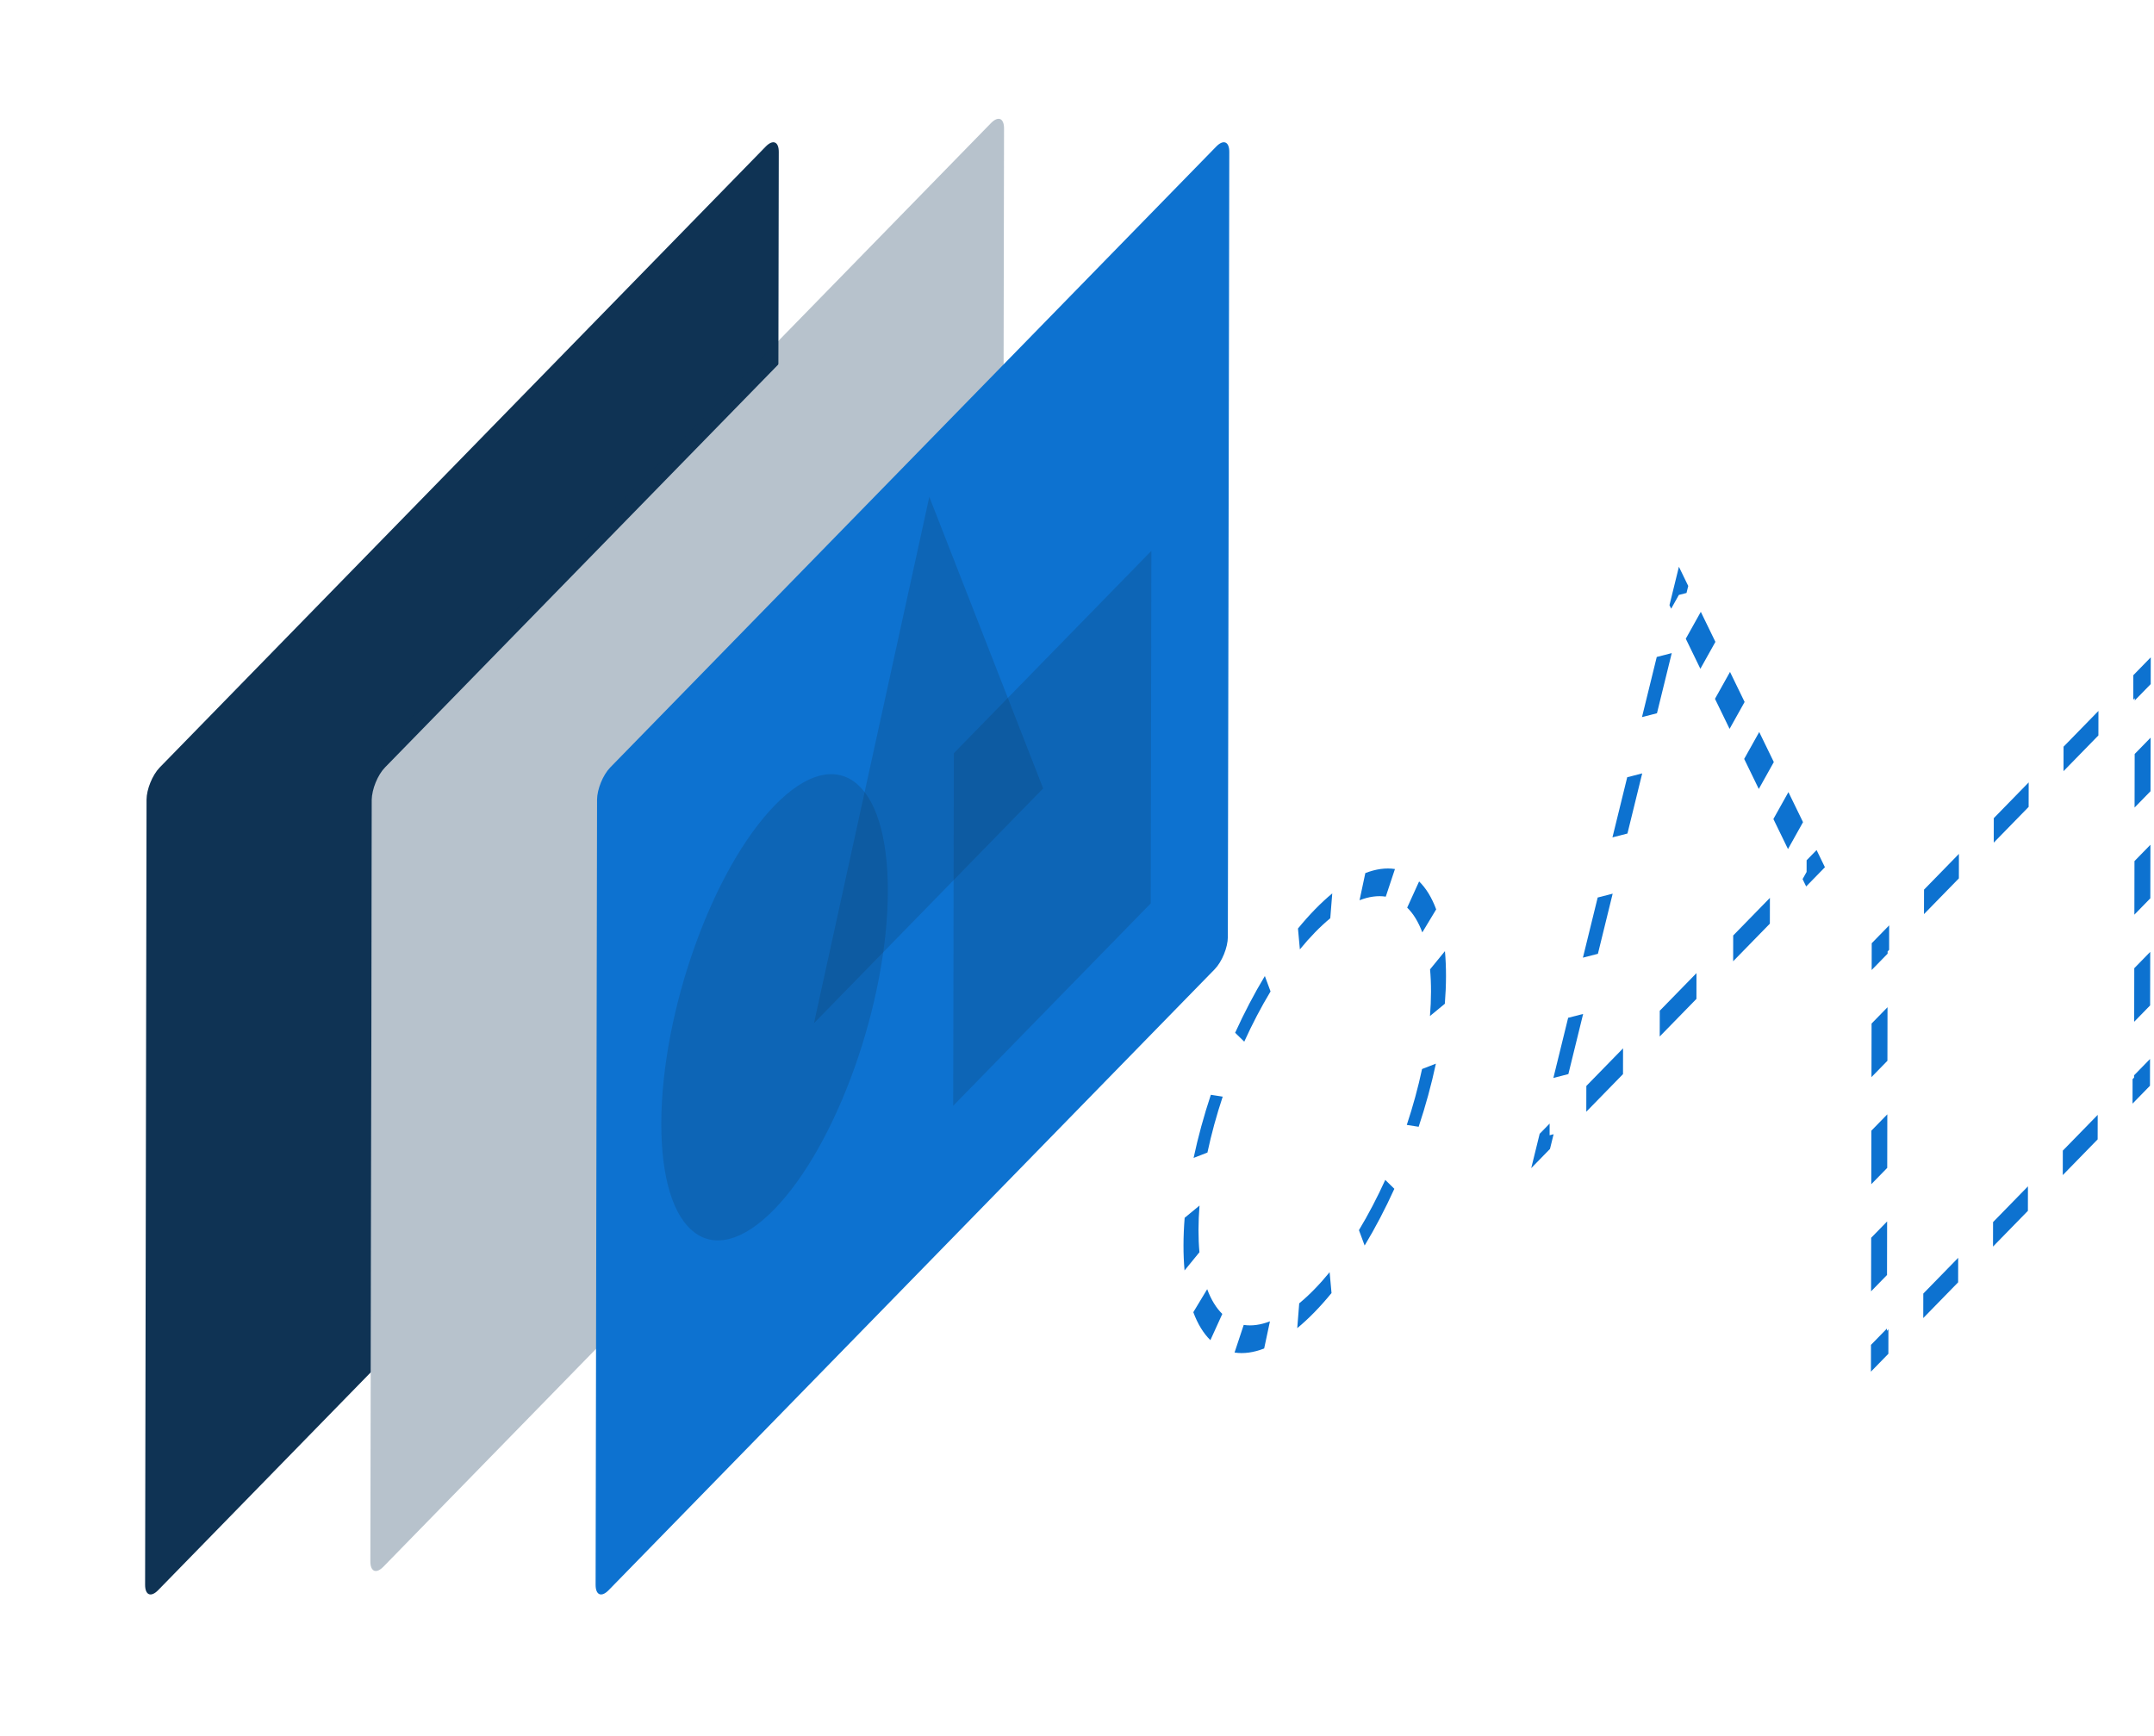 <svg viewBox="0 0 459 370" fill="none" xmlns="http://www.w3.org/2000/svg">
<g filter="url(#filter0_d)">
<path d="M165.951 27.374C165.955 25.165 164.708 24.656 163.165 26.237L34.029 158.556C32.486 160.137 31.232 163.21 31.227 165.419L30.92 332.733C30.916 334.943 32.164 335.452 33.707 333.871L162.843 201.551C164.386 199.97 165.64 196.898 165.644 194.689L165.951 27.374Z" fill="#0F3354"/>
</g>
<g filter="url(#filter1_d)">
<path d="M213.952 27.374C213.956 25.165 212.708 24.656 211.165 26.237L82.029 158.556C80.486 160.137 79.232 163.21 79.228 165.419L78.92 332.733C78.916 334.943 80.164 335.452 81.707 333.871L210.843 201.551C212.386 199.97 213.64 196.898 213.644 194.689L213.952 27.374Z" fill="white"/>
</g>
<path opacity="0.3" d="M213.952 27.374C213.956 25.165 212.708 24.656 211.165 26.237L82.029 158.556C80.486 160.137 79.232 163.21 79.228 165.419L78.92 332.733C78.916 334.943 80.164 335.452 81.707 333.871L210.843 201.551C212.386 199.97 213.64 196.898 213.644 194.689L213.952 27.374Z" fill="#0F3354"/>
<g filter="url(#filter2_d)">
<path d="M261.952 27.374C261.956 25.165 260.708 24.656 259.165 26.237L130.029 158.556C128.486 160.137 127.232 163.21 127.228 165.419L126.92 332.734C126.916 334.943 128.164 335.452 129.707 333.871L258.843 201.551C260.386 199.97 261.64 196.898 261.644 194.689L261.952 27.374Z" fill="#0D72D0"/>
</g>
<path opacity="0.2" d="M198.031 105.876L173.452 218.053L222.29 168.012L198.031 105.876Z" fill="#0F3354"/>
<path opacity="0.2" d="M245.355 117.381L203.254 160.52L203.116 235.655L245.217 192.516L245.355 117.381Z" fill="#0F3354"/>
<path opacity="0.2" d="M189.192 189.926C189.236 166.136 178.465 157.923 165.134 171.582C151.802 185.242 140.96 215.602 140.916 239.393C140.873 263.184 151.644 271.397 164.975 257.737C178.306 244.077 189.149 213.717 189.192 189.926Z" fill="#0F3354"/>
<path fill-rule="evenodd" clip-rule="evenodd" d="M458.3 145.788L458.31 140.082L454.594 143.89L454.584 149.107L454.903 148.781L454.902 149.27L458.3 145.788ZM439.728 159.122L447.161 151.506L447.152 156.723L439.719 164.339L439.728 159.122ZM432.296 166.737L432.286 171.955L424.853 179.571L424.863 174.353L432.296 166.737ZM417.43 181.969L417.421 187.186L409.988 194.802L409.998 189.585L417.43 181.969ZM402.565 197.201L402.555 202.418L402.237 202.745L402.236 203.234L398.838 206.715L398.849 201.009L402.565 197.201ZM398.817 218.128L402.215 214.646L402.194 226.059L398.796 229.54L398.817 218.128ZM398.775 240.953L402.173 237.471L402.152 248.884L398.754 252.366L398.775 240.953ZM398.733 263.778L402.131 260.297L402.11 271.709L398.712 275.191L398.733 263.778ZM398.691 286.603L402.089 283.122L402.088 283.611L402.407 283.284L402.397 288.502L398.681 292.31L398.691 286.603ZM409.83 280.886L409.84 275.668L417.272 268.053L417.263 273.27L409.83 280.886ZM424.695 265.654L424.705 260.437L432.138 252.821L432.128 258.038L424.695 265.654ZM439.561 250.422L439.57 245.205L447.003 237.589L446.993 242.806L439.561 250.422ZM454.426 235.19L454.436 229.973L454.754 229.647L454.755 229.158L458.153 225.676L458.142 231.382L454.426 235.19ZM458.174 214.263L454.776 217.745L454.797 206.332L458.195 202.851L458.174 214.263ZM458.216 191.438L454.818 194.92L454.839 183.507L458.237 180.026L458.216 191.438ZM458.258 168.613L454.86 172.095L454.881 160.682L458.279 157.201L458.258 168.613Z" fill="#0D72D0"/>
<path fill-rule="evenodd" clip-rule="evenodd" d="M326.292 248.94L328.091 241.617L330.214 239.441L330.21 241.929L331.06 241.711L330.291 244.843L326.292 248.94ZM338.027 236.916L338.037 231.425L345.86 223.409L345.85 228.9L338.027 236.916ZM353.673 220.884L353.683 215.393L361.507 207.377L361.497 212.869L353.673 220.884ZM369.32 204.853L369.33 199.361L377.153 191.345L377.143 196.837L369.32 204.853ZM384.879 188.91L384.118 187.344L384.971 185.818L384.976 183.329L387.099 181.154L388.877 184.813L384.879 188.91ZM384.21 175.208L381.007 180.941L377.895 174.538L381.098 168.805L384.21 175.208ZM377.987 162.401L374.784 168.135L371.672 161.731L374.875 155.998L377.987 162.401ZM371.764 149.595L368.56 155.328L365.449 148.925L368.652 143.192L371.764 149.595ZM365.54 136.788L362.337 142.522L359.226 136.118L362.429 130.385L365.54 136.788ZM359.749 124.871L359.382 126.366L357.75 126.786L356.114 129.715L355.751 128.968L357.761 120.78L359.749 124.871ZM353.041 140.004L356.235 139.182L353.088 151.998L349.894 152.82L353.041 140.004ZM346.747 165.636L349.942 164.814L346.795 177.63L343.6 178.452L346.747 165.636ZM340.454 191.268L343.648 190.447L340.501 203.263L337.307 204.084L340.454 191.268ZM334.16 216.9L337.354 216.079L334.207 228.895L331.013 229.716L334.16 216.9Z" fill="#0D72D0"/>
<path fill-rule="evenodd" clip-rule="evenodd" d="M276.431 283.041C277.626 282.055 278.845 280.929 280.083 279.661C281.321 278.392 282.541 277.019 283.737 275.555L283.332 271.111C282.273 272.408 281.192 273.626 280.092 274.753C278.993 275.879 277.912 276.877 276.853 277.75L276.431 283.041ZM290.795 265.432L289.579 262.153C291.594 258.81 293.477 255.206 295.186 251.446L297.126 253.342C295.198 257.584 293.072 261.654 290.795 265.432ZM302.304 240.123L299.775 239.729C301.091 235.767 302.189 231.761 303.029 227.816L305.978 226.671C305.029 231.128 303.789 235.652 302.304 240.123ZM307.884 213.909L304.716 216.522C304.857 214.755 304.931 213.021 304.934 211.333C304.938 209.645 304.869 208.058 304.734 206.574L307.905 202.691C308.057 204.367 308.134 206.157 308.131 208.058C308.127 209.959 308.043 211.913 307.884 213.909ZM306.039 193.794L303.083 198.699C302.254 196.464 301.166 194.698 299.861 193.422L302.401 187.835C303.874 189.274 305.102 191.269 306.039 193.794ZM297.252 185.197L295.297 191.084C293.595 190.819 291.718 191.068 289.708 191.848L290.941 186.06C293.212 185.178 295.331 184.898 297.252 185.197ZM283.893 190.391C282.698 191.377 281.479 192.503 280.241 193.771C279.003 195.04 277.783 196.413 276.587 197.877L276.992 202.32C278.051 201.023 279.133 199.806 280.232 198.679C281.332 197.553 282.413 196.554 283.471 195.682L283.893 190.391ZM269.529 208L270.745 211.279C268.731 214.622 266.848 218.226 265.138 221.986L263.198 220.09C265.127 215.847 267.253 211.778 269.529 208ZM258.02 233.309L260.549 233.703C259.233 237.665 258.135 241.671 257.295 245.615L254.346 246.761C255.295 242.303 256.535 237.78 258.02 233.309ZM252.44 259.523L255.609 256.91C255.467 258.677 255.393 260.411 255.39 262.099C255.387 263.787 255.455 265.374 255.59 266.858L252.42 270.741C252.267 269.065 252.19 267.275 252.193 265.374C252.197 263.473 252.281 261.518 252.44 259.523ZM254.286 279.638L257.242 274.733C258.07 276.967 259.158 278.734 260.464 280.01L257.924 285.597C256.45 284.158 255.222 282.163 254.286 279.638ZM263.073 288.235L265.027 282.347C266.729 282.612 268.606 282.364 270.616 281.584L269.383 287.372C267.112 288.254 264.993 288.534 263.073 288.235Z" fill="#0D72D0"/>
<defs>
<filter id="filter0_d" x="0.92" y="0.317" width="195.031" height="369.473" filterUnits="userSpaceOnUse" color-interpolation-filters="sRGB">
<feFlood flood-opacity="0" result="BackgroundImageFix"/>
<feColorMatrix in="SourceAlpha" type="matrix" values="0 0 0 0 0 0 0 0 0 0 0 0 0 0 0 0 0 0 127 0"/>
<feOffset dy="5"/>
<feGaussianBlur stdDeviation="15"/>
<feColorMatrix type="matrix" values="0 0 0 0 0 0 0 0 0 0 0 0 0 0 0 0 0 0 0.12 0"/>
<feBlend mode="normal" in2="BackgroundImageFix" result="effect1_dropShadow"/>
<feBlend mode="normal" in="SourceGraphic" in2="effect1_dropShadow" result="shape"/>
</filter>
<filter id="filter1_d" x="48.92" y="0.317" width="195.031" height="369.473" filterUnits="userSpaceOnUse" color-interpolation-filters="sRGB">
<feFlood flood-opacity="0" result="BackgroundImageFix"/>
<feColorMatrix in="SourceAlpha" type="matrix" values="0 0 0 0 0 0 0 0 0 0 0 0 0 0 0 0 0 0 127 0"/>
<feOffset dy="5"/>
<feGaussianBlur stdDeviation="15"/>
<feColorMatrix type="matrix" values="0 0 0 0 0 0 0 0 0 0 0 0 0 0 0 0 0 0 0.12 0"/>
<feBlend mode="normal" in2="BackgroundImageFix" result="effect1_dropShadow"/>
<feBlend mode="normal" in="SourceGraphic" in2="effect1_dropShadow" result="shape"/>
</filter>
<filter id="filter2_d" x="96.92" y="0.318" width="195.031" height="369.473" filterUnits="userSpaceOnUse" color-interpolation-filters="sRGB">
<feFlood flood-opacity="0" result="BackgroundImageFix"/>
<feColorMatrix in="SourceAlpha" type="matrix" values="0 0 0 0 0 0 0 0 0 0 0 0 0 0 0 0 0 0 127 0"/>
<feOffset dy="5"/>
<feGaussianBlur stdDeviation="15"/>
<feColorMatrix type="matrix" values="0 0 0 0 0 0 0 0 0 0 0 0 0 0 0 0 0 0 0.12 0"/>
<feBlend mode="normal" in2="BackgroundImageFix" result="effect1_dropShadow"/>
<feBlend mode="normal" in="SourceGraphic" in2="effect1_dropShadow" result="shape"/>
</filter>
</defs>
</svg>

